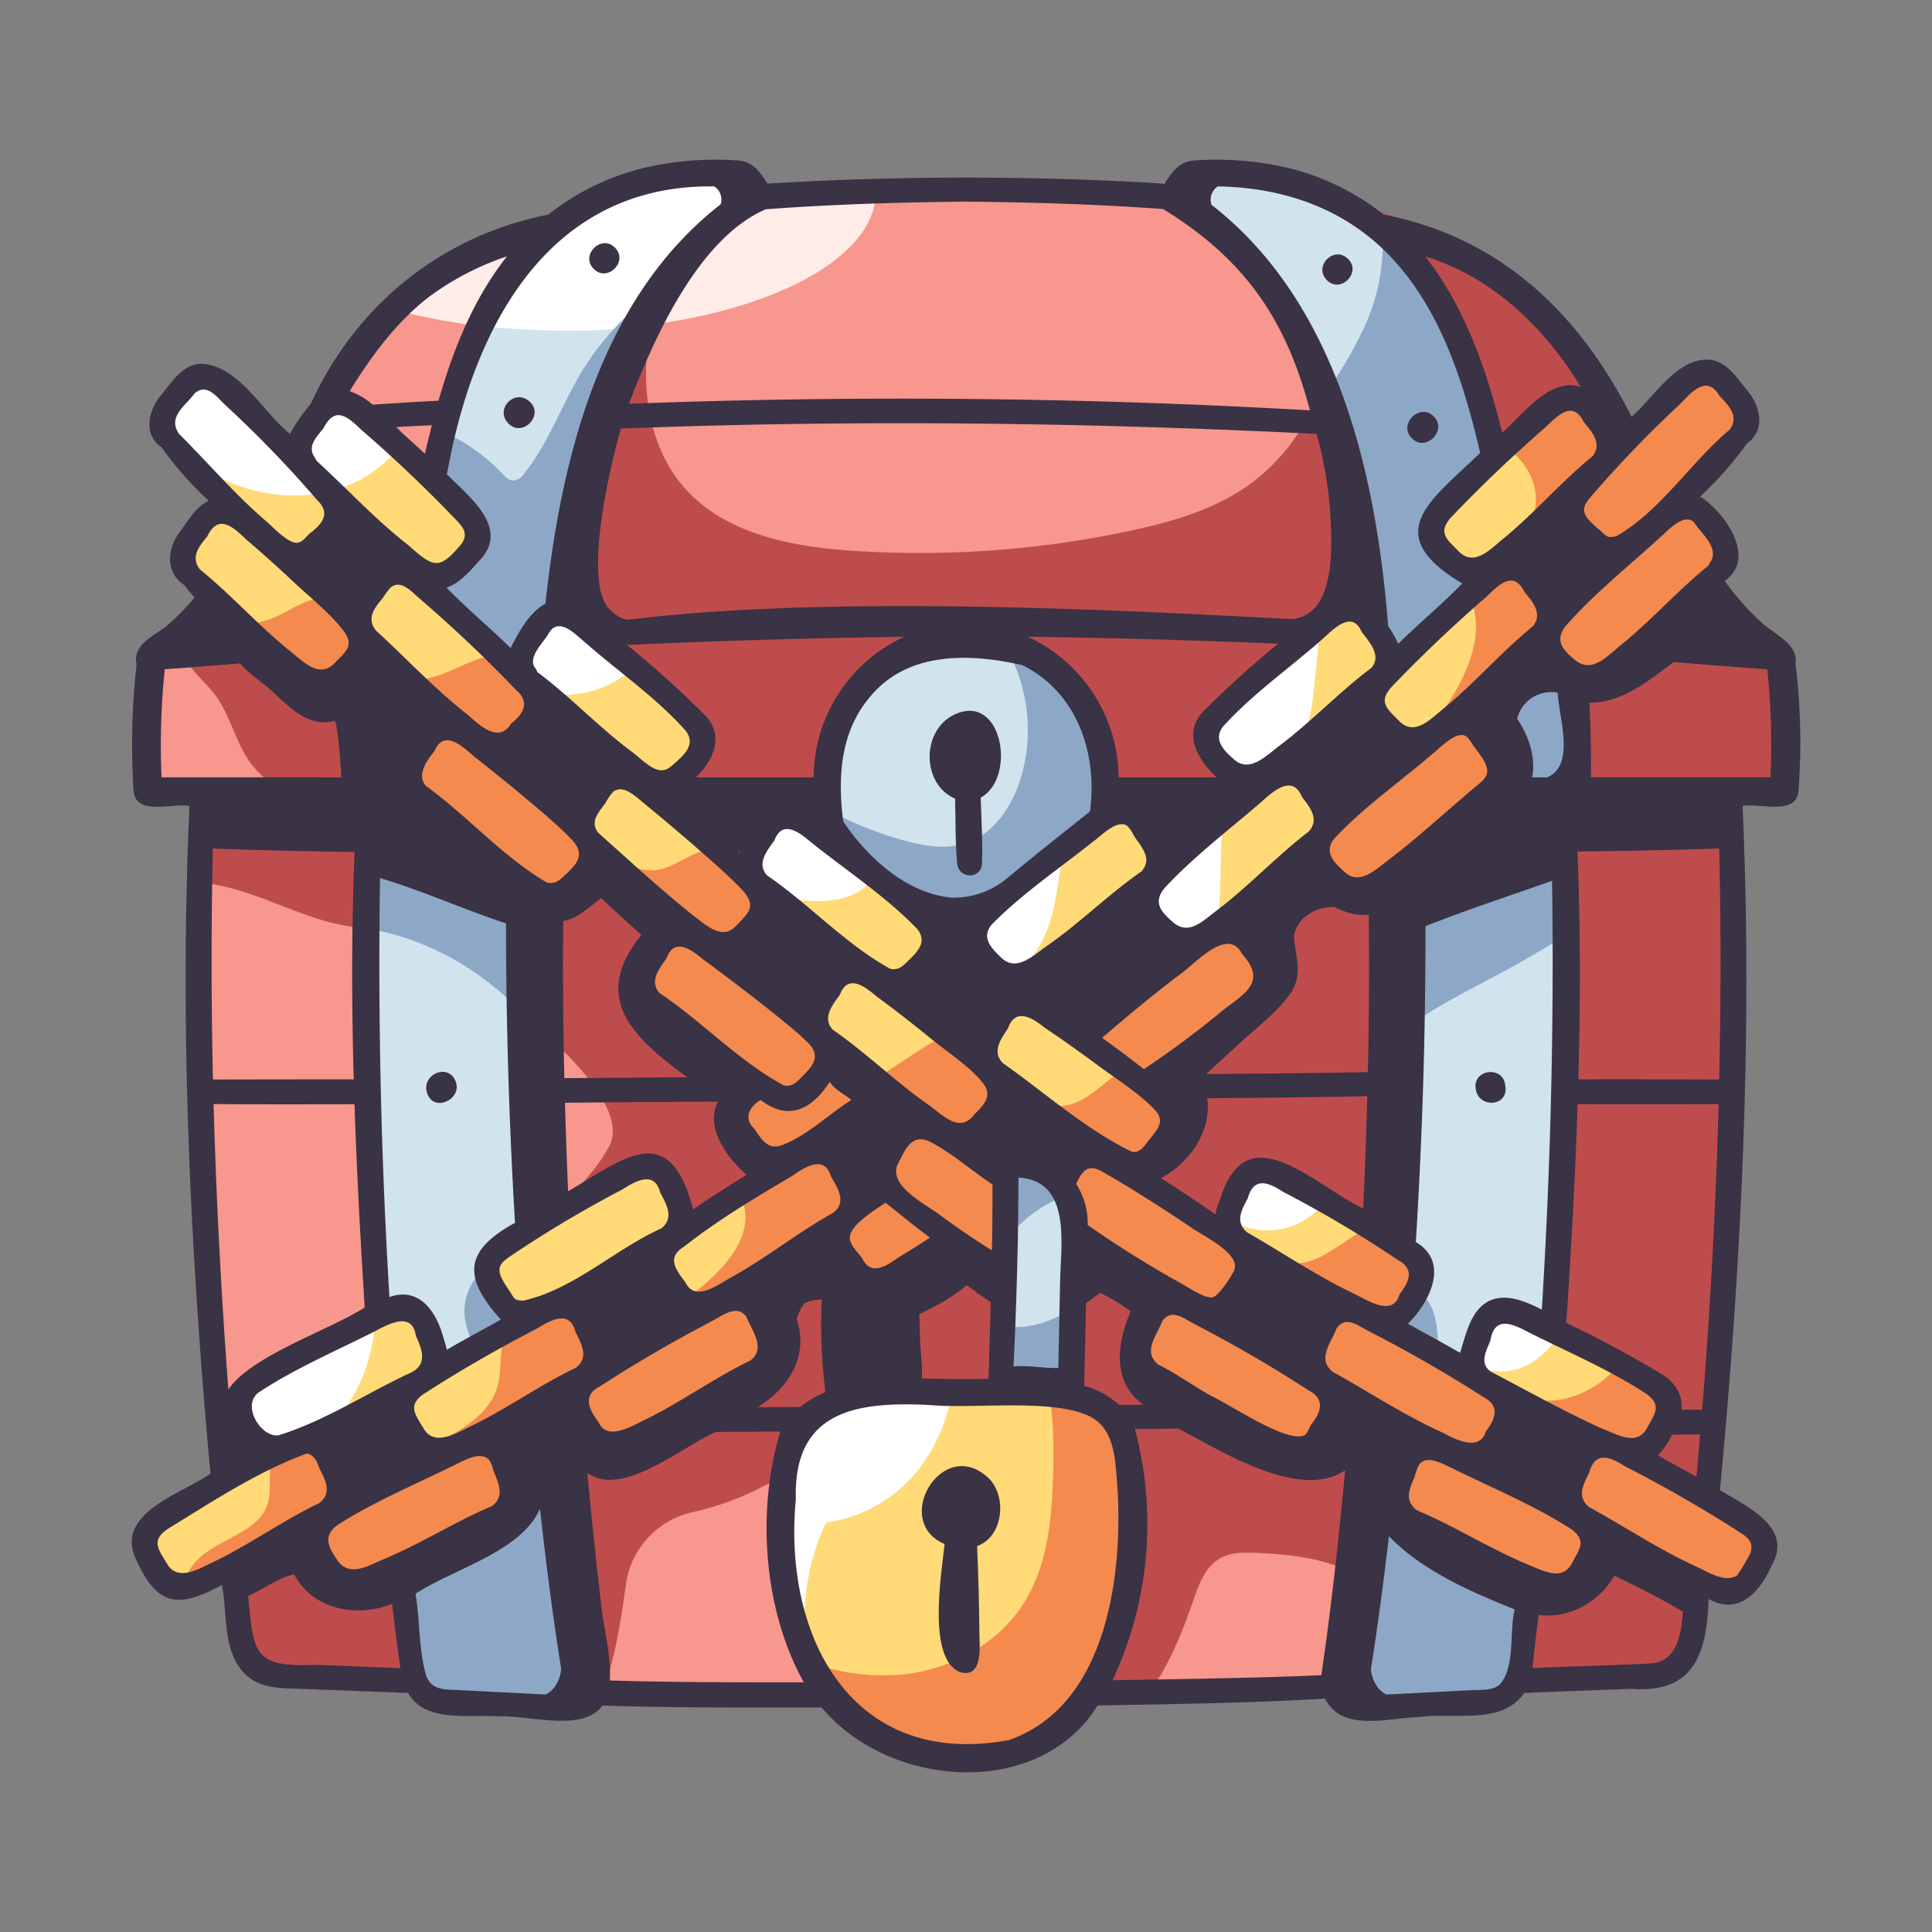 <svg height="512" viewBox="0 0 500 500" width="512" xmlns="http://www.w3.org/2000/svg"><rect x="0" y="0" width="500" height="500" fill="#808080" stroke="none"/><g id="Layer_4" data-name="Layer 4"><path d="m454.069 167.351c-2.572-1.307-5.526-1.812-7.96-3.361-3.8-2.416-5.657-6.887-7.3-11.079-12.184-31.14-25.779-63.9-52.763-83.65-23.754-17.387-54.559-22-84-21.9s-58.855 4.339-88.226 2.359c-21.3-1.437-43.7-5.971-63.269 2.564-7.235 3.156-13.629 7.953-20.648 11.565-6.621 3.407-13.778 5.749-20.179 9.553-32.117 19.085-34.186 65.881-60.056 92.834l-10.068 3.947a141.981 141.981 0 0 0 -1.606 33.074l15.467 2c-3.863 62.042-1.92 147.458 5.251 209.205.63 5.422 1.571 11.365 5.716 14.917 3.607 3.091 8.709 3.545 13.449 3.845a2830.028 2830.028 0 0 0 346.148.7c3.234-.191 6.7-.478 9.2-2.541 2.912-2.4 3.655-6.5 4.189-10.233a1172.12 1172.12 0 0 0 10.7-215.879c3.816-1.829 8.107.193 12.333-.018 3.443-12.362 5.066-32.087-6.378-37.902z" fill="#f7978d"/><path d="m452.926 204.546c-11.227-1.942-23.175-1.687-34.614-1.314q-168.238 5.492-336.612 3.718c-9.548-.1-19.255-.195-28.473 2.2q-.54 9.37-.91 19.349c13.764 1.206 26.664 10.307 40.428 11.514 18.434 1.616 73.814 40.492 64.88 56.7-6.086 11.039-13.727 14.118-18.964 25.585-2.1 4.59-2.761 9.684-3.4 14.689 0 0-64.365 40.051-76.362 57.668l6.276 37.776c11.221 4.054 55.092-1.036 55.092-1.036s27.593 14.713 34.506 7.485c3.214-3.36 5.68-17.43 7.2-28.783a22.276 22.276 0 0 1 17.016-18.691 74.237 74.237 0 0 0 18.392-6.674c6.134-3.2 12.259-6.843 19.11-7.8a26.364 26.364 0 0 1 26.34 13.616c7.459 14.394.8 34.013 5.921 48.311q24.132.069 48.262-.277c5.294-7.1 8.813-15.687 11.721-24.15 1.47-4.278 3.149-8.983 7.1-11.179 2.89-1.605 6.388-1.5 9.69-1.342 12.1.56 26.285 2.339 32.225 12.894 3.592 6.384 2.986 14.273 5.279 21.23.092.28.213.545.314.82q30.354-1.144 60.679-2.928c3.234-.191 6.7-.478 9.2-2.541 2.912-2.4 3.655-6.5 4.189-10.233a1172.12 1172.12 0 0 0 10.7-215.879 9.327 9.327 0 0 1 4.815-.728z" fill="#bf4c4c"/><path d="m144.947 85.541c44.71 0 81.016-15.766 81.738-35.332-4.29-.056-8.578-.2-12.865-.489-21.3-1.437-43.7-5.971-63.269 2.564-7.235 3.156-13.629 7.953-20.648 11.565-6.621 3.407-13.778 5.749-20.179 9.553a54.538 54.538 0 0 0 -8.75 6.5 164.838 164.838 0 0 0 43.973 5.639z" fill="#ffebe8"/><path d="m454.069 167.351c-2.572-1.307-5.526-1.812-7.96-3.361-3.8-2.416-5.657-6.887-7.3-11.079-12.184-31.14-25.779-63.9-52.763-83.65-13.3-9.736-28.816-15.465-45.062-18.607l-2.19 2.383c14.567 24.559 5.489 60.155-19.06 74.737-8.491 5.043-18.178 7.686-27.841 9.723a261.792 261.792 0 0 1 -70.786 5.078c-16.23-1.05-33.84-4.4-44.377-16.79-7.645-8.988-10.193-21.44-9.414-33.214s4.559-23.115 8.316-34.3c-27.71 17.28-25.223 61.472-50.624 81.995-18.443 14.9-44.727 12.218-68.075 17.077a76.367 76.367 0 0 1 -7.268 8.894l-2.818 1.1a11.663 11.663 0 0 0 1.4 3.654c2.038 3.41 5.275 5.931 7.622 9.136 3.724 5.087 5.014 11.616 8.6 16.8 4.735 6.84 13 10.54 21.232 11.723s16.6.173 24.886-.6c31.716-2.945 63.644-2.335 95.488-1.578q121.239 2.883 242.391 8.551c-.112-3.252-.222-6.5-.362-9.755 3.816-1.829 8.107.193 12.333-.018 3.453-12.359 5.076-32.084-6.368-37.899z" fill="#bf4c4c"/><path d="m380.422 94.754c3.935 9.6 10.466 33.031 13.066 43.074 0 0 16.47 28.812 12.836 66.443-2.2 22.8 1.1 47.308.265 70.2-1.956 53.429-14.3 159.578-14.3 159.578-5.464 12.523-40.657 6.9-42.447 4.83-2.451-2.839-2.273-7.031-1.886-10.762 1.662-16 4.664-31.817 7.163-47.7a764.749 764.749 0 0 0 7.81-166.076c-.632-10.175-9.668-70.807-10.672-80.559a123.306 123.306 0 0 0 -42.993-80.972s1.389-9.523 14.962-7.683c37.662 5.107 49.186 32.529 56.196 49.627z" fill="#d1e3ed"/><path d="m372.71 352.752c-.914-5.073-.131-10.61-2.608-15.131-1.9-3.468-5.174-5.483-8.819-7.151q-2.264 25.062-6.165 49.939c-2.5 15.886-5.5 31.707-7.163 47.7-.387 3.731-.565 7.923 1.886 10.762 1.79 2.073 36.983 7.693 42.447-4.83 0 0 2.772-23.839 5.9-54.6-11.58-6.667-23.206-14.07-25.478-26.689z" fill="#8da8c6"/><path d="m343.892 100.552a120.941 120.941 0 0 1 8.364 33.222c1 9.752 10.04 70.384 10.672 80.559q1.594 25.675 1.452 51.42c7.251-5.313 15.639-9.441 23.606-13.712q9.2-4.933 18.045-10.506c-.491-12.572-.876-25.16.293-37.264 3.634-37.631-12.836-66.443-12.836-66.443-2.6-10.043-9.131-33.475-13.066-43.074-4.271-10.416-10.23-24.654-22.741-35.354a50.512 50.512 0 0 1 -4.408 24.825 105.929 105.929 0 0 1 -9.381 16.327z" fill="#8da8c6"/><path d="m119.8 94.754c-3.935 9.6-6.548 19.679-9.148 29.722-6.943 26.813-13.911 53.763-16.529 81.337-2.165 22.8-1.329 45.766-.491 68.653 1.956 53.429 3.942 107.125 14.3 159.578.473 2.392 1.046 4.938 2.8 6.628 1.617 1.553 37.854.275 39.643-1.8 2.452-2.839 2.274-7.031 1.886-10.762-1.661-16-4.663-31.817-7.162-47.7a764.686 764.686 0 0 1 -7.81-166.076c.632-10.175 1.467-20.41.326-30.541-.462-4.106-1.238-8.338-.08-12.3.962-3.294 3.164-6.058 4.8-9.073 4.682-8.614 4.619-18.889 5.623-28.641a123.3 123.3 0 0 1 42.995-80.969s-1.389-9.523-14.963-7.683c-37.661 5.107-49.19 32.529-56.19 49.627z" fill="#d1e3ed"/><path d="m175.99 45.127c-30.675 4.159-44.009 23.123-51.69 39.254 0 0 23.587 2.567 39.9.217a121.685 121.685 0 0 1 26.753-31.788s-1.389-9.523-14.963-7.683z" fill="#fff"/><path d="m151.9 94.047c-6 9.154-9.4 19.937-16.236 28.484a4.006 4.006 0 0 1 -2.687 1.837c-1.23.051-2.211-.957-3.054-1.854a47.255 47.255 0 0 0 -15.792-11.014c-1.232 4.3-2.363 8.641-3.484 12.974-5.073 19.59-10.151 39.254-13.544 59.181 4.512 3.008 9.244 5.825 13.1 9.583 5.429 5.289 9.219 12.517 15.942 16.02a20.664 20.664 0 0 0 11.334 2.063c.587-9.182 1.163-18.4.135-27.531-.462-4.106-1.238-8.338-.08-12.3.962-3.294 3.164-6.058 4.8-9.073 4.682-8.614 4.619-18.889 5.623-28.641a123.3 123.3 0 0 1 24.443-61.445c-7.571 6.633-15.026 13.369-20.5 21.716z" fill="#8da8c6"/><path d="m152.261 428.112c-1.661-16-4.663-31.817-7.162-47.7q-4.773-30.339-7.086-61c-1.818.943-3.634 1.888-5.386 2.915-6.351 3.723-12.476 9.647-12.43 17.009.052 8.316 8.013 15.7 6.106 23.792a17.644 17.644 0 0 1 -4.318 7.316c-6.055 6.895-13.818 12.511-21.059 18.4 1.787 15.143 4.045 30.222 7 45.2.473 2.392 1.046 4.938 2.8 6.628 1.617 1.553 37.854.275 39.643-1.8 2.458-2.837 2.28-7.029 1.892-10.76z" fill="#8da8c6"/><path d="m136.458 263.7c1.476-16.691-.335-32.755.831-50.644.559-8.571 1.27-17.187.641-25.739a17.155 17.155 0 0 1 -3.242 2.313c-8.208 4.473-18.4 1.391-27.785.277a48.952 48.952 0 0 0 -10.81-.123c-.8 5.032-1.47 10.082-1.975 15.154-1.079 10.832-1.412 24.193-1.371 35.075 27.541 3.401 43.711 23.687 43.711 23.687z" fill="#8da8c6"/><path d="m284.9 197.169c-.963-5.557-2.144-11.184-4.882-16.115-4.748-8.557-13.8-15.606-23.579-15.8-22.431-.444-32.7 11.14-32.7 11.14-4.856 4.025-6.572 10.644-7.648 16.859-1.241 7.166-1.91 14.92 1.454 21.368 2.363 4.526 6.448 7.868 10.475 11.007 6.952 5.416 15.213 10.913 23.87 9.265 4.768-.907 8.842-3.886 12.736-6.785l11.025-8.2c3.517-2.617 7.188-5.426 8.892-9.465 1.742-4.143 1.122-8.851.357-13.274z" fill="#d1e3ed"/><path d="m280.017 181.054c-4.3-7.756-12.143-14.255-20.857-15.551a43.571 43.571 0 0 1 4.828 36.508c-2.347 7.184-7.2 14.147-14.429 16.345-4.939 1.5-10.277.59-15.262-.751a92.581 92.581 0 0 1 -18.343-7.122 20.211 20.211 0 0 0 1.588 4.138c2.363 4.526 6.448 7.868 10.475 11.007 6.952 5.416 15.213 10.913 23.87 9.265 4.768-.907 8.842-3.886 12.736-6.785l11.025-8.2c3.517-2.617 7.188-5.426 8.892-9.465 1.745-4.136 1.125-8.847.359-13.27-.963-5.561-2.144-11.188-4.882-16.119z" fill="#8da8c6"/><path d="m235.632 312.138c-3.942-1.982-8.943-3.295-10.532-7.411-1.648-4.267 1.465-8.791 2.043-13.329a12.093 12.093 0 0 0 -17.583-12.253c-2.528 1.316-5.564 3.539-7.819 1.8l-2.6-2.009c-6.676 1.963-10 11.073-6.164 16.877 1.777 2.686 4.883 5.31 3.951 8.393a7.215 7.215 0 0 1 -2.9 3.37 112.788 112.788 0 0 1 -16.828 10.452c2.9-6.765-2.977-15.569-10.336-15.5-3.567.036-6.872 1.762-10 3.473q-11.622 6.354-22.952 13.229a15.71 15.71 0 0 0 -5.218 4.333c-1.864 2.8-1.752 6.552-.543 9.69s3.373 5.8 5.5 8.4q-11.233 5.835-22.112 12.321a24.479 24.479 0 0 0 -.358-8.415c-.764-2.717-2.7-5.282-5.428-6-2.693-.7-5.482.483-8 1.669a381.436 381.436 0 0 0 -34.766 18.632 6.754 6.754 0 0 0 -2.409 2.042c-2.54 4.125 4.86 8.674 3.638 13.361a6.942 6.942 0 0 1 -2.591 3.4c-3.594 2.923-7.857 4.878-11.814 7.287s-7.768 5.47-9.63 9.711-1.192 9.871 2.555 12.595c4.9 3.564 11.751.685 16.9-2.519s11.3-6.826 16.859-4.412c5.253 2.281 7.815 9.306 13.467 10.228 2.8.456 5.568-.781 8.135-1.988l23.338-10.965c3.884-1.826 8.006-3.864 10.133-7.592 2.392-4.194 1.642-9.406 2.55-14.148s5.346-9.785 9.812-7.951c2.306.947 3.592 3.378 5.494 4.99 4.183 3.546 10.479 2.6 15.7.929a82.865 82.865 0 0 0 27.615-15.115c3.28-2.72 6.45-5.846 7.9-9.854 1.557-4.308.936-9.094 1.9-13.573s4.715-9.135 9.216-8.281c4.694.891 7.453 7.283 12.208 6.818a9.1 9.1 0 0 0 3.937-1.723 123.548 123.548 0 0 0 16.617-13.03 23.073 23.073 0 0 0 -8.885-7.932z" fill="#ffda76"/><path d="m437.281 129.9c-.156-4.257 4.143-7.062 7.009-10.214a18.454 18.454 0 0 0 1.38-22.356 5.136 5.136 0 0 0 -3.459-2.5 5.717 5.717 0 0 0 -3.28 1.109 75.14 75.14 0 0 0 -20.167 17.73c-5.484-2.57-7.884-10.95-13.94-10.831-2.508.049-4.671 1.687-6.608 3.28a231.852 231.852 0 0 0 -23.492 22.245c-1.781 1.941-3.593 4.03-4.175 6.6-1.43 6.319 4.861 11.476 10.364 14.9a142.625 142.625 0 0 1 -22.118 25.3c.664-5.689-1.286-12.488-6.672-14.438-5.637-2.041-11.438 2.2-15.94 6.16l-19.115 16.815a13.77 13.77 0 0 0 -3.764 4.4c-1.838 4.081.744 8.934 4.27 11.691 1.544 1.207 3.484 2.589 3.3 4.54a5.066 5.066 0 0 1 -1.6 2.757 157.859 157.859 0 0 1 -14.668 14.012c-5.114-3.674-7.539-12.06-13.834-11.922-2.4.052-4.532 1.488-6.5 2.869l-30.724 21.553-3.785 3.867c-1.462 8.29 5.395 17.066 13.792 17.653 4.555.318 10.472-.8 12.555 3.266a13.3 13.3 0 0 1 .888 3.227c1.909 8.5 10.372 13.589 18.051 17.695a4.171 4.171 0 0 0 5.989-.655l22.75-19.877c1.9-1.658 3.856-3.4 4.841-5.718 1.622-3.82.241-8.228.832-12.336a13.291 13.291 0 0 1 12.874-11.022c4.591.056 9.168 2.551 13.6 1.334 2.339-.643 4.274-2.247 6.131-3.809l16.411-13.812c5.627-4.736 11.857-11.414 9.5-18.379-1.039-3.066-3.711-5.769-3.3-8.98a9.8 9.8 0 0 1 2.455-4.63c2.476-3.1 5.41-6.365 9.348-6.873 3.432-.444 6.726 1.337 10.142 1.9 7.212 1.179 14.125-3.132 19.771-7.771a116.881 116.881 0 0 0 13.871-13.468c3.246-3.723 6.438-8.62 4.767-13.268-1.656-4.577-7.572-7.191-7.75-12.044z" fill="#ffda76"/><path d="m453.539 396.1c-2.22-4.687-6.707-7.891-11.324-10.252s-9.571-4.111-13.883-6.993a5.663 5.663 0 0 1 -2.008-1.953c-.929-1.785.057-3.979 1.344-5.526s2.929-2.9 3.575-4.809a7.216 7.216 0 0 0 -1.589-6.65 21.287 21.287 0 0 0 -5.59-4.379c-8.994-5.547-18.04-11.12-27.834-15.085-2.626-1.063-5.6-2.007-8.226-.941-5.183 2.107-4.821 9.669-8.194 14.132a71.179 71.179 0 0 1 -19.231-11.3 26.062 26.062 0 0 0 6.353-10.215 7.446 7.446 0 0 0 .452-4c-.519-2.232-2.652-3.65-4.613-4.838l-28.865-17.49c-2.963-1.795-6.46-3.655-9.719-2.481-3.459 1.246-4.9 5.257-5.918 8.791q-1.316 4.574-2.629 9.146c-6.1-5.208-12.361-10.285-18.193-15.581a5.155 5.155 0 0 1 -1.972-2.9c-.321-2.463 2.616-3.86 4.372-5.617 2.724-2.726 2.739-7.311 1.07-10.785s-4.673-6.089-7.61-8.585a1022.506 1022.506 0 0 0 -83.781-64.053c-2.541-1.743-5.249-3.532-8.323-3.758s-6.537 1.76-6.778 4.833c-6.259-2.592-19.662-12.854-19.343-14.336.307-1.424 1.855-2.134 2.932-3.114 4.381-3.986.466-11.14-3.6-15.446a305.854 305.854 0 0 0 -24.645-23.347c-1.318-1.117-2.892-2.294-4.595-2-1.575.276-2.639 1.714-3.535 3.039l-7.294 10.793a137.692 137.692 0 0 1 -23.231-19.964c6.5-3.167 14.216-9.091 11.629-15.848a14.428 14.428 0 0 0 -3.649-4.835q-11.715-11.6-24.355-22.213a13.676 13.676 0 0 0 -4.43-2.821c-6.228-2-11.418 4.9-14.343 10.749-5.575-2.4-8.892-8.056-13.268-12.263s-11.919-6.833-16.2-2.526l-4.4 4.094c.136 10.179 8.48 18.109 16.193 24.754-6.843.483-10.747 8.922-9.141 15.591s6.833 11.765 11.826 16.469l13.391 12.613c1.717 1.618 3.567 3.306 5.885 3.75 2.858.547 5.677-.922 8.554-1.357 6.587-.994 13.421 4.467 13.9 11.111.209 2.877-.609 5.792-.107 8.633.615 3.482 3.1 6.3 5.535 8.863a232.818 232.818 0 0 0 26.134 23.6c2.649 2.05 5.61 4.136 8.96 4.1 2.678-.031 5.132-1.428 7.74-2.037 7.933-1.852 16.624 5.279 16.357 13.42-.114 3.485-1.588 6.928-1.009 10.366.548 3.248 2.831 5.9 5.125 8.265a111.519 111.519 0 0 0 20.1 16.378c5.548 3.532 13.769 6.192 17.934 1.1 1.349-1.65 2.149-4.031 4.184-4.667 1.941-.606 3.9.742 5.488 2.013l10.367 8.289a152.269 152.269 0 0 0 -7.1 15.353s25.47 20.51 36.5 26.617q-.19-10.312-.382-20.626c-.048-2.608-.046-5.4 1.4-7.572 3.143-4.715 11.058-3.058 14.406 1.514s3.625 10.6 4.386 16.221 2.582 11.781 7.531 14.541c2.326 1.3 5.071 1.66 7.438 2.88s4.415 3.9 3.508 6.406a15.256 15.256 0 0 1 -1.895 2.881c-3.765 5.782 2.082 12.965 7.646 17.047a166 166 0 0 0 17.244 11.079c4.792 2.675 9.961 5.172 15.448 5.1a13.99 13.99 0 0 0 10.181-4.51 8.689 8.689 0 0 1 5.932-.695c3.609 1.116 5.158 5.393 5.421 9.161s-.2 7.759 1.483 11.142c1.575 3.173 4.744 5.2 7.814 6.966q7.13 4.106 14.629 7.521c8.826 4.02 19.522 7.189 27.839 2.2 2.914-1.748 5.317-4.41 8.532-5.51 5.563-1.9 11.408 1.394 16.549 4.248s11.7 5.329 16.6 2.081c4.336-2.867 5.136-9.282 2.915-13.972z" fill="#ffda76"/><path d="m220.346 359.61h54.359l13.553 5.247s6.97 11.607 6.044 29.212-7.246 60.844-37.906 61.153-51.662-22.158-52.9-40.729 0-41.129 0-41.129 4.356-11.764 16.85-13.754z" fill="#ffda76"/><path d="m259.943 299.793v59.817h16.125v-48.327s-4.198-13.728-16.125-11.49z" fill="#d1e3ed"/><path d="m275.408 309.578c-1.585-3.6-6.184-11.526-15.465-9.785v21.638a35.385 35.385 0 0 1 15.465-11.853z" fill="#8da8c6"/><path d="m276.068 339.607c-3.67 1.908-7.42 3.487-11.521 3.778a11.56 11.56 0 0 1 -4.6-.5v16.725h16.125z" fill="#8da8c6"/><path d="m235.631 312.138c-3.941-1.982-8.942-3.295-10.531-7.411-1.648-4.267 1.465-8.791 2.043-13.329a12.093 12.093 0 0 0 -17.583-12.253c-2.528 1.316-5.564 3.539-7.819 1.8l-2.6-2.009c-6.676 1.963-10 11.073-6.164 16.877 1.777 2.686 4.883 5.31 3.951 8.393a7.215 7.215 0 0 1 -2.9 3.37c-.818.614-1.658 1.195-2.492 1.785 8.078 16.094-21.559 32.565-29.861 35.258a10 10 0 0 1 -4.609.725 10.834 10.834 0 0 1 -3.746-1.7c-3.468-2.1-7.259-3.9-11.305-4.146s-8.4 1.346-10.554 4.782c-2.637 4.209-1.376 9.736-2.714 14.52-2.028 7.254-9.429 11.412-16.161 14.79-4.62 2.319-9.813 4.7-14.772 3.239-2.586-.762-4.778-2.5-7.3-3.443-4.387-1.633-9.261-.711-13.846.23a10.117 10.117 0 0 0 -4.541 1.737c-3.627 3.006-1.522 8.9-2.738 13.448-2.107 7.89-12.894 9.207-18.52 15.127a14.221 14.221 0 0 0 -3.338 5.968c4.029.188 8.48-1.891 12.092-4.141 5.145-3.2 11.3-6.826 16.859-4.412 5.253 2.281 7.815 9.306 13.467 10.228 2.8.456 5.568-.781 8.135-1.988l23.351-10.983c3.884-1.826 8.006-3.864 10.133-7.592 2.392-4.194 1.642-9.406 2.55-14.148s5.346-9.785 9.812-7.951c2.306.947 3.592 3.378 5.494 4.99 4.183 3.546 10.479 2.6 15.7.929a82.865 82.865 0 0 0 27.615-15.115c3.28-2.72 6.45-5.846 7.9-9.854 1.557-4.308.936-9.094 1.9-13.573s4.716-9.135 9.217-8.281c4.694.891 7.453 7.283 12.208 6.818a9.089 9.089 0 0 0 3.94-1.728 123.494 123.494 0 0 0 16.618-13.03 23.075 23.075 0 0 0 -8.891-7.927z" fill="#f48a4e"/><path d="m444.29 119.682a18.454 18.454 0 0 0 1.38-22.356 5.136 5.136 0 0 0 -3.459-2.5 5.717 5.717 0 0 0 -3.28 1.109 75.14 75.14 0 0 0 -20.167 17.73c-5.484-2.57-7.884-10.95-13.94-10.831-2.508.049-4.671 1.687-6.608 3.28-2.4 1.974-4.75 4.011-7.069 6.08-.149 1.579-.84 3.667.393 4.832 18.418 17.413-11.838 36.259-11.838 36.259 18.1 31.814-77.231 93.034-77.231 93.034a15.515 15.515 0 0 1 -15.081.644c-9.106-4.781-13.363 7.35-11.28 11.414a13.3 13.3 0 0 1 .888 3.227c1.909 8.5 10.372 13.589 18.051 17.695a4.171 4.171 0 0 0 5.989-.655l22.75-19.877c1.9-1.658 3.856-3.4 4.841-5.718 1.622-3.82.241-8.228.832-12.336a13.291 13.291 0 0 1 12.874-11.013c4.591.056 9.168 2.551 13.6 1.334 2.339-.643 4.274-2.247 6.131-3.809l16.411-13.812c5.627-4.736 11.857-11.414 9.5-18.379-1.039-3.066-3.711-5.769-3.3-8.98a9.8 9.8 0 0 1 2.455-4.63c2.476-3.1 5.41-6.365 9.348-6.873 3.432-.444 6.726 1.337 10.142 1.9 7.212 1.179 14.125-3.132 19.771-7.771a116.881 116.881 0 0 0 13.871-13.468c3.246-3.723 6.438-8.62 4.767-13.268-1.644-4.574-7.56-7.188-7.738-12.045-.168-4.26 4.131-7.065 6.997-10.217z" fill="#f48a4e"/><path d="m256.4 455.222c30.66-.309 36.979-43.548 37.906-61.153s-6.044-29.212-6.044-29.212l-13.553-5.247h-3.449c1.419 6.823 1.466 13.947 1.3 20.95-.272 11.739-1.224 24.01-7.394 34-6.712 10.868-19.118 17.586-31.833 18.824a55.55 55.55 0 0 1 -24.7-3.526c8.156 13.674 25.38 25.59 47.767 25.364z" fill="#f48a4e"/><path d="m90.523 362.7a42.644 42.644 0 0 0 6.514-21.123 381.244 381.244 0 0 0 -34.054 18.291 6.754 6.754 0 0 0 -2.409 2.042c-2.54 4.125 4.86 8.674 3.638 13.361a4.262 4.262 0 0 1 -.285.753c.523.077 1.048.144 1.576.18 9.91.66 19.555-5.211 25.02-13.504z" fill="#fff"/><path d="m316.839 210.5a10.9 10.9 0 0 1 .466-1.347c-4.014 4.207-27.868 20.843-23.087 33.989a6.384 6.384 0 0 0 1.682 3.075 6.255 6.255 0 0 0 4.342.861 24.063 24.063 0 0 0 13.106-4.667c3.71-2.89 1.745-25.373 3.491-31.911z" fill="#fff"/><path d="m336.183 166.88-19.115 16.82a13.77 13.77 0 0 0 -3.764 4.4c-1.838 4.081.744 8.934 4.27 11.691 1.539 1.2 3.468 2.581 3.3 4.522 4.4-4 11-6.553 14.723-11.419 3.36-4.387 4.023-10.2 4.567-15.7q.714-7.227 1.429-14.453a42.49 42.49 0 0 0 -5.41 4.139z" fill="#fff"/><path d="m253.548 233.6-3.785 3.867c-1.1 6.225 2.5 12.723 7.908 15.823a16.691 16.691 0 0 0 9.9-6.343c3.3-4.305 4.781-9.716 5.735-15.053.831-4.647 1.324-9.379 2.535-13.931z" fill="#fff"/><path d="m450.637 410.07c4.323-2.865 5.123-9.28 2.9-13.967s-6.707-7.891-11.324-10.252-9.571-4.111-13.883-6.993a5.663 5.663 0 0 1 -2.008-1.953c-.929-1.785.057-3.979 1.344-5.526s2.929-2.9 3.575-4.809a7.216 7.216 0 0 0 -1.589-6.65 21.287 21.287 0 0 0 -5.59-4.379q-2.368-1.461-4.746-2.911c-4.63 6.265-12.508 10.348-20.377 9.818-7.214-.487-13.794-4.5-18.245-10.2a11.213 11.213 0 0 1 -.886 1.4 71.179 71.179 0 0 1 -19.231-11.3 26.062 26.062 0 0 0 6.353-10.215 7.446 7.446 0 0 0 .452-4c-.519-2.232-2.652-3.65-4.613-4.838l-8.926-5.408c-6.275 3.085-11.707 8.984-18.714 9.153-5.889.141-10.97-3.856-15.483-7.642l-2.8-2.348q-.6 2.106-1.21 4.211c-6.1-5.208-12.361-10.285-18.193-15.581a5.155 5.155 0 0 1 -1.972-2.9c-.321-2.463 2.616-3.86 4.372-5.617 2.724-2.726 2.739-7.311 1.07-10.785s-4.673-6.089-7.61-8.585c-.561-.477-1.13-.943-1.692-1.419-5.509 2.925-10.357 9.426-16.8 9.86-12.111.815-18.221-19.542-30.2-17.566-2.554.422-4.8 1.881-6.961 3.307l-12.736 8.4c-.441.291-.881.6-1.3.929l5.9 4.714a152.324 152.324 0 0 0 -6.652 14.268q.074.782.148 1.562c3.874 3.1 25.866 20.582 35.908 26.14q-.19-10.312-.382-20.626c-.048-2.608-.046-5.4 1.4-7.572 3.143-4.715 11.058-3.058 14.406 1.514s3.625 10.6 4.386 16.221 2.582 11.781 7.531 14.541c2.326 1.3 5.071 1.66 7.438 2.88s4.415 3.9 3.508 6.406a15.256 15.256 0 0 1 -1.895 2.881c-3.765 5.782 2.082 12.965 7.646 17.047a166 166 0 0 0 17.244 11.079c4.792 2.675 9.961 5.172 15.448 5.1a13.99 13.99 0 0 0 10.181-4.51 8.689 8.689 0 0 1 5.932-.695c3.609 1.116 5.158 5.393 5.421 9.161s-.2 7.759 1.483 11.142c1.575 3.173 4.744 5.2 7.814 6.966q7.13 4.106 14.629 7.521c8.826 4.02 19.522 7.189 27.839 2.2 2.914-1.748 5.317-4.41 8.532-5.51 5.563-1.9 11.408 1.394 16.549 4.248s11.708 5.336 16.609 2.088z" fill="#f48a4e"/><path d="m205.594 244.716a80.31 80.31 0 0 0 -12.394-19.375c-2.121-2.454-4.646-4.915-7.859-5.359-5.3-.733-9.719 4.211-15 5.109-6.691 1.138-12.524-4.293-17.133-9.274l-7.345-7.94c-2.527-2.731-5.182-5.734-5.583-9.433-.393-3.631 1.489-7.134 1.664-10.782.272-5.658-3.521-10.651-7.434-14.747a10.6 10.6 0 0 0 -3.859-2.915 8.473 8.473 0 0 0 -4.682-.062c-7.051 1.579-13.689 7.515-20.563 5.29-9.374-3.034-10.447-18.768-20.175-20.33-5.409-.869-10.133 3.4-15.262 5.325a40.45 40.45 0 0 1 -8.517 1.807l12.915 12.17c1.717 1.618 3.567 3.306 5.885 3.75 2.858.547 5.677-.922 8.554-1.357 6.587-.994 13.421 4.467 13.9 11.111.209 2.877-.609 5.792-.107 8.633.615 3.482 3.1 6.3 5.535 8.863a232.818 232.818 0 0 0 26.134 23.6c2.649 2.05 5.61 4.136 8.96 4.1 2.678-.031 5.132-1.428 7.74-2.037 7.933-1.852 16.624 5.279 16.357 13.42-.114 3.485-1.588 6.928-1.009 10.366.548 3.248 2.831 5.9 5.125 8.265a111.519 111.519 0 0 0 20.1 16.378c5.548 3.532 12.676 5.053 17.934 1.1 10.452-7.858-3.881-35.676-3.881-35.676z" fill="#f48a4e"/><g fill="#fff"><path d="m94.739 107.541a13.676 13.676 0 0 0 -4.43-2.821c-6.228-2-11.418 4.9-14.343 10.749-5.575-2.4-8.892-8.056-13.268-12.263s-11.919-6.833-16.2-2.526l-4.4 4.094a22.043 22.043 0 0 0 3.963 11.848 52.8 52.8 0 0 0 14.625 8.7c10.355 3.986 22.438 4.093 32.285-1.022a31.553 31.553 0 0 0 10.619-9.072c-2.913-2.6-5.857-5.173-8.851-7.687z"/><path d="m130.7 167.817 6.416 10.35c9.286 3.736 20.587 1 27.63-5.991-4.847-4.69-9.829-9.24-14.976-13.6-1.318-1.117-2.892-2.294-4.595-2-1.575.276-2.639 1.714-3.535 3.039l-7.295 10.785c-1.231-.838-2.445-1.7-3.645-2.583z"/><path d="m201.2 209.986c-3.074-.225-6.537 1.76-6.778 4.833a33.938 33.938 0 0 1 -4.143-2.162 6.5 6.5 0 0 0 .34 5.769l7.83 11.668a28.59 28.59 0 0 0 17.936 2.713c3.451-.612 7-2.038 8.941-4.958a8.9 8.9 0 0 0 1.058-2.265q-8.376-6-16.861-11.84c-2.538-1.744-5.246-3.532-8.323-3.758z"/><path d="m342.712 311.147-8.806-5.336c-2.963-1.795-6.46-3.655-9.719-2.481-3.459 1.246-4.9 5.257-5.918 8.791l-.85 2.956a18.458 18.458 0 0 0 25.293-3.93z"/><path d="m396.23 340.456c-2.626-1.063-5.6-2.007-8.226-.941-4.74 1.927-4.85 8.409-7.412 12.918a13.744 13.744 0 0 0 10.478 2.281c5.337-1.036 9.8-4.93 12.592-9.6.2-.33.387-.668.569-1.01-2.621-1.311-5.28-2.546-8.001-3.648z"/><path d="m246.349 359.61h-26c-12.497 1.99-16.849 13.754-16.849 13.754s-.5 9.113-.544 20.519c.832.161 1.669.3 2.51.384a37.015 37.015 0 0 0 29.965-11.346 41.691 41.691 0 0 0 10.918-23.311z"/><path d="m203.218 380.088c-.273 8.089-.537 22.117.28 34.4a35.008 35.008 0 0 0 5.135 15.365c-3.18-28.543 9.286-42.257 9.286-42.257z"/></g></g><g id="Layer_5" fill="#3a3245" data-name="Layer 5"><path d="m137.166 104.028c-3.769-3.717-9.3 1.812-5.579 5.579 3.561 3.674 9.253-2.018 5.579-5.579z"/><path d="m153.66 69.586c3.535 3.6 9.075-1.972 5.489-5.49-3.535-3.596-9.075 1.973-5.489 5.49z"/><path d="m118.023 280.166c-1.8-5.5-9.46-1.955-7.368 3.063 1.834 4.576 8.753 1.286 7.368-3.063z"/><path d="m365.4 113.427c3.574 3.7 9.293-2.09 5.654-5.655-3.566-3.639-9.354 2.081-5.654 5.655z"/><path d="m343.385 72.493c3.535 3.6 9.075-1.972 5.49-5.49-3.639-3.561-9.033 1.874-5.49 5.49z"/><path d="m389.541 280.831c-.545-5.108-8.411-4.15-7.64.935.724 5.254 8.788 4.679 7.64-.935z"/><path d="m247.174 206.693c.164 5.575.021 11.213.535 16.768.375 4.066 6.248 4.192 6.422 0 .236-5.655-.176-11.38-.33-17.037 9.548-5.205 5.5-28.267-7.576-21.1-7.857 4.596-7.461 17.742.949 21.369z"/><path d="m35.485 404.127c5.467 11.988 11.243 11.885 21.961 6.046 1.559 8.079-.095 18.432 7.117 24.038 3.755 2.778 8.088 2.663 12.5 2.83q14.283.543 28.566 1.086c4.28 7.785 15.756 5.527 23.226 6.072 7.92-.441 21.823 4.275 27.077-2.8 18.9.6 37.822.518 56.723.5 17.27 20.8 56.114 24.067 71.426-.535 19.622-.341 39.228-.6 58.823-1.755 4.585 8.859 16.387 4.905 24.337 4.777 8.894-1.337 21.375 2.236 27.25-6.271q13.857-.539 27.714-1.05c16.162 1.248 19.551-9.067 19.978-23.255 7.819 4.375 13.3-1.8 16.3-8.622 5.738-9.948-6.365-15.227-13.35-19.548 5.543-58.791 8.491-118.027 5.844-177.062 4.311-.782 13.812 2.528 14.449-3.706a165.417 165.417 0 0 0 -.749-33.054c.775-5.115-5.083-7.405-8.58-10.52a68.6 68.6 0 0 1 -9.758-10.972c8.5-5.78-.009-17.873-6.361-21.818a91.168 91.168 0 0 0 12.15-13.772c5.006-3.448 3.389-9.941-.108-13.869-2.633-3.235-5.091-7.27-9.615-7.785-8.437-.561-14.522 9.917-20.152 14.79-13.53-26.847-34.014-46.472-64.189-52.351a64.1 64.1 0 0 0 -27.752-12.721 82.4 82.4 0 0 0 -21.241-1.272c-3.978.278-5.688 3-7.68 5.983a854.069 854.069 0 0 0 -102.772 0c-1.994-2.987-3.7-5.695-7.68-5.983a81.7 81.7 0 0 0 -21.239 1.272 64.066 64.066 0 0 0 -27.76 12.721c-27.727 5.507-49.832 23.419-61.519 49.006a47.7 47.7 0 0 0 -5.376 7.751c-7.043-5.6-13.59-18.3-23.482-18.121-4.512.514-6.987 4.556-9.615 7.785-3.5 3.929-5.115 10.425-.11 13.868a91.222 91.222 0 0 0 12.175 13.8c-3.268 1.493-5.222 5-7.319 7.834-3.439 4.315-4.043 10.693.991 13.971.846 1.095 1.724 2.172 2.659 3.218a62.657 62.657 0 0 1 -7.732 7.8c-3.176 2.2-8.392 4.772-7.262 9.43a186.583 186.583 0 0 0 -.765 33.018c.735 6.3 10.082 2.887 14.447 3.706-2.593 57.605.187 115.4 5.43 172.788-7.834 5.442-25.394 10.433-18.977 22.752zm36.491-32.642c-4.748.425-9.826-8.411-4.579-11.412 9.263-6.073 19.765-10.542 29.645-15.551 3.818-2.031 9.7-5.139 10.591 1.23 1.759 3.656 3 7.56-1.5 9.578-11.461 5.315-22 12.415-34.157 16.155zm-29.334-198.285c6.5-.448 13-.981 19.5-1.514 1.892 2.328 4.633 4.077 6.935 6.026 4.908 4.217 10.237 10.891 17.541 8.826.615.438 1.605 10.228 1.667 14.644l-46.475-.009a191.143 191.143 0 0 1 .832-27.973zm38.821-54.8c-2.12-2.988.579-5.37 2.339-7.713 2.8-5.4 5.892-3.172 9.433.3 8.664 7.482 17.012 15.407 24.919 23.686 1.805 1.89 2.947 3.409 1.426 5.887-5.908 7.187-7.34 6.362-13.931.513-8.518-6.636-15.839-14.6-23.768-21.866a3.366 3.366 0 0 0 -.418-.807zm23.192-5.827c-.662-.607-1.368-1.308-2.106-2.05q4.606-.261 9.215-.467-.945 3.692-1.79 7.375c-1.784-1.64-3.568-3.258-5.319-4.863zm33.824 60.256c-1.9-2.438 1.662-6.136 2.874-7.906.593-.865 1.131-2.039 2.093-2.548 2.689-1.424 6.147 2.44 8.226 4.1 8.51 7.446 18.35 14.24 25.836 22.7 2.434 3.317-.042 5.823-2.724 8.205-1.354 1.2-2.488 2.405-4.742 1.777-2.08-.58-4.837-3.359-6.522-4.606-8.566-6.345-15.962-14.3-24.473-20.636a3.478 3.478 0 0 0 -.568-1.091zm261.564-62.312c3.211-3.122 7.064-7 9.848-1.263 2.258 2.673 4.815 5.595 2.194 8.886-8.064 6.557-14.989 14.683-23.068 21.3-3.457 2.829-7.549 7.3-11.5 3.251-3.067-3.137-5.7-4.9-1.7-9.084 7.695-8.066 15.814-15.785 24.226-23.095zm58.157 90.654-46.482.008q.13-9.663-.4-19.33c8.339.146 15.394-5.723 21.847-10.51 8.066.659 16.133 1.328 24.207 1.865a191.061 191.061 0 0 1 .828 27.967zm-17.682 163.686q-2.7-.014-5.392-.017c.412-3.651-1.328-6.844-4.984-9.141a279.326 279.326 0 0 0 -24.776-13.329c1.238-18.792 2.3-37.694 2.919-56.619 12.164.061 24.329.073 36.492-.028q-1.069 39.609-4.259 79.134zm-150.911-1.271a21.329 21.329 0 0 0 -9-4.914q.222-10.683.44-21.367c1.256-.887 2.429-1.891 3.732-2.706a52.12 52.12 0 0 1 7.859 4.768c-3.614 8.352-4.931 18.347 3.271 24.167q-3.151.024-6.302.052zm-82.48.535c-3.691 0-7.386.044-11.078.06 8.162-4.925 13.347-13.523 10.131-22.775a11.757 11.757 0 0 1 2.047-4.146 10.163 10.163 0 0 1 4.445-.942 139.52 139.52 0 0 0 .942 23.98 26.914 26.914 0 0 0 -6.487 3.823zm-92.148-17.148c-1.709-6.833-6-14.177-14.2-11.3q-3.266-54.207-2.434-108.437c11.074 3.307 21.652 8.12 32.611 11.743q.02 38.772 2.328 77.486c-13.226 7.234-13.514 14.109-3.684 25.046-4.6 2.608-9.318 5.08-13.965 7.807a17.126 17.126 0 0 0 -.656-2.345zm-59.906-127.38c12.22.471 24.453.733 36.687.9-.8 19.563-.758 39.21-.214 58.84q-18.218 0-36.437.044-.679-29.877-.036-59.784zm126.948-34.934a263.827 263.827 0 0 0 -19.743-17.747q35.841-1.631 71.729-2.1a40.2 40.2 0 0 0 -23.436 36.381q-15.247 0-30.494-.006c4.883-4.714 7.532-11.237 1.944-16.528zm203.388 152c-4.882 2.5-6 8.679-7.547 13.453-4.5-2.626-9.051-5.01-13.5-7.533 5.671-5.594 10.9-15.933 2.05-21.136q2.551-40.829 2.5-81.734c10.784-4.307 21.837-7.881 32.766-11.759q.8 55.531-2.658 110.986c-4.478-2.324-9.42-4.236-13.611-2.274zm-246.343 7.117c3.622-2.246 8.416-4.843 9.877.963 1.627 3.23 3.507 6.572.1 9.237-9.376 4.464-18.017 10.724-27.421 15.24-3.794 1.821-9.221 5.147-11.966.523-2.225-3.746-4.418-6.139.412-9.247 9.373-6.028 19.101-11.592 28.998-16.713zm86.1-163.433c9.56-11.655 25.46-11.4 39.384-8.211 14.223 6.969 19.558 22.935 17.541 37.874-7.754 6.176-14.552 11.533-22.019 17.75a21.578 21.578 0 0 1 -13.887 4.543c-11.593-1.135-21.616-10.267-27.972-19.74-1.413-11.336-.813-23.116 6.955-32.213zm116.414-14.363c3.021-2.606 8.193-8.541 10.794-2.479 1.89 2.5 5.3 6.08 2.546 9.342-8.266 6.163-15.465 13.893-23.75 20.1-3.4 2.55-7.711 7.148-11.7 3.686-2.748-2.385-5.533-5.146-3.012-8.525 7.36-8.204 16.823-14.861 25.122-22.124zm42.32 195.583c4.355 2.214 3.166 5.643.657 8.835-1.59 5.5-8.164 1.99-11.4.275-9.836-4.434-18.825-10.441-28.235-15.627-4.177-3.342-.459-7.4.967-11.242 2.369-3.373 5.468-.779 8.2.624 10.183 5.224 20.183 10.94 29.811 17.135zm12 43.535c-10.027-4.083-19.271-10.053-29.2-14.232-3.32-2.409-1.966-5.565-.609-8.627a13.435 13.435 0 0 1 1.2-3.234c2.084-2.63 6.219-.061 8.689 1.059 10.219 5.012 21.038 9.5 30.621 15.65 4.087 2.979 2.212 5.083.308 8.7-2.509 4.756-6.95 2.341-11.018.686zm-82.569-43.9c-4.534-2.58-8.9-5.7-13.571-8.049-4.15-3.357-.406-7.416 1.036-11.245 2.387-3.349 5.485-.728 8.206.684 10.155 5.272 20.133 11.032 29.723 17.278 4.336 2.228 3.111 5.672.593 8.844-.387.647-1.05 2.389-1.73 2.744-4.614 2.107-19.17-7.954-24.266-10.254zm-146.449 6.252c-3.454 1.658-9.844 5.584-11.969.6-2.471-3.176-4.268-6.957.348-9.255 9.336-6.081 19.042-11.692 28.913-16.855 2.8-1.464 6.522-4.527 8.987-1.171 1.454 3.715 5.163 8.085 1.062 11.31-9.361 4.513-17.97 10.814-27.35 15.373zm76.138-53.18c-3.793-2.808-12.849-7.3-10.812-12.7 1.8-3.449 3.508-8.585 8.538-6.054 5.681 2.914 10.752 7.507 16.11 11.022 0 5.883-.026 11.254-.154 17.06q-7.026-4.386-13.682-9.328zm76.38 14.488c-.669 1.615-3.988 6.478-5.418 6.93-1.943.615-6.3-2.45-8-3.369a271.942 271.942 0 0 1 -24.482-15.284 18.855 18.855 0 0 0 -3-10.65c1.369-2.8 2.662-5.384 6.479-3.3 4.291 2.348 8.456 4.966 12.589 7.579q5.536 3.5 10.953 7.184c3.065 2.088 12.631 6.673 10.879 10.91zm-109.5-110.776c9.109 7.279 19.324 14 27.427 22.372 2.66 3.284.358 5.751-2.281 8.292-1.281 1.234-2.444 2.57-4.657 2.074-11.612-6.386-20.975-16.731-31.89-24.173-2.778-3.112.059-6.433 1.878-9 2.098-5.493 6.417-2.229 9.523.435zm116.492-10.408c3.241-2.934 8.153-7.244 10.571-1.3 2.1 2.7 4.552 5.735 1.752 8.909-8.3 6.351-15.543 14.2-23.926 20.519-3.63 2.736-7.187 6.485-11.245 2.942-3.166-2.764-5.186-5.106-2.16-8.819 7.531-8.125 16.616-15.006 25.005-22.251zm-110.912 58.885c-2.778-3.1.038-6.434 1.859-9 2.1-5.49 6.4-2.253 9.522.416 4.77 3.494 9.427 7.137 14.005 10.878 4.327 3.535 9.928 7.115 13.457 11.451 2.671 3.281.376 5.746-2.261 8.3-3.558 4.8-7.974.256-11.338-2.28-8.802-6.043-16.496-13.74-25.244-19.765zm77.533 31.655c-12.1-5.84-22.506-15.286-33.488-22.992-2.944-3.035-.419-6.273 1.341-8.988 1.887-5.518 6.45-2.664 9.479-.171 4.621 3.094 9.154 6.318 13.619 9.631 4.855 3.6 10.584 7.125 14.782 11.493 3.137 3.264.531 5.424-1.664 8.3-1.012 1.325-2.069 2.965-4.069 2.727zm-7.78-29.523c6.309-5.446 12.725-10.772 19.343-15.84 4.263-2.7 13.072-13.417 16.908-5.8 6.261 6.87 1.047 10-4.645 14.219a244.263 244.263 0 0 1 -20.806 15.53c-3.541-2.781-7.159-5.475-10.8-8.109zm-75.6 1.843c2.789 3.178.438 5.755-2.161 8.312-1.262 1.241-2.432 2.615-4.633 2.153-11.673-6.276-21.137-16.543-32.124-23.882-2.812-3.1-.044-6.4 1.764-9 2.01-5.541 6.487-2.271 9.515.308 4.806 3.456 23.899 17.841 27.643 22.109zm-12.79 14.226c7.223 5.627 13.376 2.376 17.882-4.69 1.218 2.029 3.775 3.185 5.621 4.671-5.844 3.716-11.8 9.555-18.369 11.868-3.48.991-5-1.838-6.828-4.468-2.757-2.66-1.301-5.506 1.694-7.381zm35.621 40.8c-3.081 2.186-7.122 4.911-9.349.133-1.025-1.369-2.733-2.942-3.126-4.67-.758-3.329 5.611-7.274 9.176-9.636 3.823 2.993 7.593 6.119 11.5 9-2.691 1.78-5.419 3.513-8.201 5.169zm72.421-41c-.042-.056-.08-.113-.123-.168h.052c.022.051.051.108.071.163zm16.223-14.737c4.063-3.748 8.849-7.3 12.177-11.743 4.37-5.363 1.906-10.158 1.569-15.785.793-4.712 5.709-7.58 10.412-7.484 3.394 1.639 5.85 2.3 8.959 2.03q.237 20.36-.23 40.715c-13.948.269-27.9.4-41.851.5q4.485-4.117 8.964-8.238zm-129.758-49.254c-.024.068-.049.137-.071.205l-.214-.2zm-45.593 17.9c3.964-.7 6.712-3.687 9.844-5.952 3.422 3.269 6.845 6.378 10.408 9.555-13.445 16.459-1.829 26.828 11.854 36.831q-15.907.09-31.813.22-.471-20.323-.293-40.652zm59.313 65.921c3.193-2.295 8.381-5.466 9.974.157 1.788 3.04 4.143 6.7.611 9.418-9.01 4.963-17.214 11.627-26.261 16.616-3.391 1.822-9.452 6.658-11.975 1.443-2.415-3.225-5.108-6.449-.355-9.313 8.657-6.857 18.509-12.711 28.006-18.319zm110.805 5.835a17.529 17.529 0 0 0 -1.311 4.136q-6.965-4.816-14.114-9.36c7.6-4.013 13.177-12.423 11.976-20.677 13.81-.11 27.621-.249 41.428-.521q-.384 14.516-1.064 29.022c-12.485-5.703-30.036-24.863-36.915-2.598zm84.7-109.037c-.064.027-.111.062-.17.091h-3.9c1.023-5.026-.792-10.686-3.876-15.161a9.1 9.1 0 0 1 10.288-6.789c.075.049.148.091.222.137.289 6.212 4.597 18.579-2.56 21.724zm-16.268.17a3.654 3.654 0 0 0 -.414.661c-8.06 6.6-15.792 13.932-24.1 20.293-3.447 2.528-7.757 7.066-11.729 3.542-2.737-2.43-5.475-5.179-2.89-8.553 7.453-8.123 16.947-14.711 25.326-21.891 1.768-1.392 5.831-5.712 8.337-5.026 1.15.315 1.868 1.793 2.474 2.7 1.245 1.852 5.015 5.732 3 8.276zm-100.975 16.2c1.879-1.359 5.449-5.114 8.075-3.934 1.5 1.08 1.9 2.917 3.191 4.35 1.787 2.782 3.151 4.741.869 7.606-8.487 5.873-15.96 13.37-24.47 19.286-3.558 2.473-7.884 6.835-11.8 3.144-2.707-2.551-5.318-5.265-2.557-8.622 7.965-8.124 17.809-14.723 26.696-21.832zm-90.747 13.442c3.219 3.911.886 5.47-1.87 8.5-3.615 3.977-7.288.548-10.815-2.082-8.672-6.829-16.935-14.571-25.093-21.805-2.288-2.989.27-5.392 1.939-7.791a13.575 13.575 0 0 1 1.97-2.83c2.682-2.041 6.03 1.466 8.152 3.178 4.332 3.498 22.075 18.403 25.717 22.83zm-43.792-12.627c2.494 3.308.065 5.8-2.606 8.229-1.334 1.211-2.476 2.448-4.72 1.856-11.438-6.685-20.527-17.235-31.238-24.958-2.594-2.969.462-6.833 2.192-9 2.462-5.8 7.194-1.313 10.326 1.412 4.388 3.443 22.7 18.023 26.046 22.46zm-1.769 90.034q-.492-11.46-.815-22.923 19.78-.189 39.563-.289c-3.376 6.781 2.371 14.485 7.438 18.928-4.62 2.894-9.315 5.839-13.848 8.965-6.055-23.437-17.645-13.343-32.338-4.682zm116.3 16.557c.187-6.761.192-13.319.26-20.114 13.544.823 11.034 16.647 10.782 26.337q-.253 11.474-.473 22.948c-3.841.1-7.711-.769-11.6-.4q.7-14.379 1.028-28.772zm98.9 10.071c-1.672 5.87-8.032 1.789-11.417.053-9.766-4.57-18.664-10.7-27.994-16.016-3.26-2.657-1.555-5.753.107-8.872 1.6-5.717 5.428-4.09 9.272-1.578a298.032 298.032 0 0 1 29.561 17.554c4.447 2.364 2.97 5.624.471 8.858zm-201.254-27.052c3.561-2.273 8.375-5.023 9.905.762 1.676 3.194 3.658 6.535.278 9.259-12.057 5.443-22.609 15.743-35.64 18.677-2.458.009-2.43-.529-3.519-2.307a26.085 26.085 0 0 1 -2.337-3.811c-1.066-2.786.138-3.792 2.557-5.457a301.6 301.6 0 0 1 28.756-17.123zm-73.592 86.763c9.327-5.984 19.858-10.361 29.788-15.274 2.7-1.231 7.2-4.12 9.522-1.436a10.715 10.715 0 0 1 1.039 2.807c1.351 3.133 2.945 6.62-.447 9.052-9.5 4.007-18.365 9.711-27.917 13.7-4.266 1.78-8.971 4.8-12.093.235-2.37-3.464-3.74-6.251.108-9.084zm243.394-228.046a249.76 249.76 0 0 0 -18.826 16.991c-6.131 5.729-2.283 12.758 2.917 17.594l-25.358.006a40.447 40.447 0 0 0 -23.535-36.391q32.415.407 64.802 1.8zm-92.659 180.072c-.087-2.177-.115-4.369-.206-6.556 3.948-1.937 8.776-4.417 12.278-7.534 2.023 1.515 4.066 3.052 6.211 4.356q-.248 9.957-.578 19.912c-5.8.085-11.445.054-17.235-.118.174-3.332-.341-6.804-.47-10.06zm188.2 22.795c-2.807 5.2-8.1 1.483-11.926.164-9.743-4.469-19.271-9.77-28.7-14.723-2.914-2.326-.991-5.34.041-8.051 1.04-6.4 5.7-4.3 9.925-2.039 10.167 5.111 20.956 9.69 30.474 15.935 4.035 3.011 2.117 5.128.187 8.714zm-17.837-90.135c.537-19.672.56-39.357-.238-58.959 12.235-.157 24.47-.367 36.7-.79q.678 29.9-.017 59.794-18.221-.077-36.444-.045zm-23.8-124.886c3.219-3.121 7.073-6.976 9.849-1.241 2.195 2.607 4.789 5.639 2.176 8.887-8.074 6.546-15.012 14.662-23.1 21.263-3.464 2.826-7.559 7.281-11.51 3.227-3.065-3.144-5.686-4.907-1.679-9.087 7.71-8.045 15.838-15.752 24.262-23.049zm-40.376-21.117c.419 8.119 1.417 25.476-9.707 26.886-28.173-1.3-114.665-6.926-171.541.114-2 .247-3.831-1.238-5.346-2.683-6.941-7.093.266-37.29 2.974-46.739 59.976-2.333 120.12-1.6 180.058 1.384a102.349 102.349 0 0 1 3.562 21.038zm-210.74 45.235c3.712 3.158 1.907 6.213-1.344 8.743-3.072 5.192-8.288.286-11.145-2.317-8.528-6.623-15.863-14.579-23.8-21.831-2.545-3.206-.273-5.98 1.9-8.52a14.946 14.946 0 0 1 1.953-2.609c2.623-2.16 5.459 1.148 7.478 2.887 8.677 7.468 17.035 15.383 24.957 23.647zm-41.815 107.187c.583 17.59 1.538 35.158 2.641 52.629-9.52 6.027-29.475 12.542-35.286 21.23q-2.783-36.9-3.833-73.887c12.158.101 24.319.089 36.478.028zm-9.763 145.1c-16.531.717-16.3-2.89-17.761-17.878 3.349-1.219 8.046-4.878 11.93-5.518 4.666 9.057 16.239 11.3 25.3 7.629.7 5.548 1.358 11.1 2.176 16.635q-10.827-.429-21.645-.87zm36.641 6.53c-3.242-.166-6.876.167-8.293-3.646-2.023-6.718-1.605-14.348-2.8-21.266 9.963-6.556 27.3-10.805 32.207-22.015 1.548 13.87 3.313 27.728 5.5 41.491-.238 2.542-1.581 5.467-4.037 6.591zm39.189-2.47c.4-6.083-1.489-13.49-2.052-18.14-1.433-11.844-2.629-23.706-3.745-35.576 8.938 6.531 24.439-6.761 33.243-10.609l16.675-.108c-6.153 20.55-4.4 46.066 6.1 64.9-16.739.013-33.492.029-50.221-.469zm103.248 15.425c-40.384 7.477-58.5-26.528-55.1-62.331-.7-23.265 16.207-25.384 35.205-24.356 11.147 1.085 35.132-2.29 42.91 4.241 4.666 3.932 4.625 11.4 5.113 17.027 1.46 23.204-2.909 56.711-28.128 65.419zm60.483-16.124q-16.806.39-33.613.617a95.256 95.256 0 0 0 5.778-65q5.611-.048 11.222-.1c10.411 5.272 31.23 18.9 43.192 10.769-1.66 17.737-3.578 35.422-6.16 53.041q-10.213.45-20.419.673zm66.469 1.838c-1.945 1.556-4.956 1.245-7.309 1.366l-21.885 1.12c-2.445-1.12-3.8-4.026-4.036-6.557 1.821-11.416 3.332-22.9 4.679-34.4 8.787 9.04 21.008 14.267 32.549 18.939-1.461 5.799.212 15.203-3.998 19.532zm39.58-5.587c-10.322.577-20.692.737-31.028 1.246.547-4.674 1.018-9.168 1.649-13.784 7.623 1.065 15.631-3.14 19.571-10.163 6.07 3.006 12.011 5.832 17.755 9.369-.454 6.062-1.589 12.677-7.947 13.332zm25.389-28.483a56.583 56.583 0 0 1 -3.4 5.731c-3.021 1.981-7.341-.748-10.033-2.024-9.836-4.434-18.824-10.442-28.236-15.628-3.3-2.618-1.681-5.687-.062-8.847 1.535-5.729 5.325-4.251 9.233-1.77 10.182 5.223 20.182 10.939 29.806 17.135 2.216 1.428 3.611 2.623 2.692 5.403zm-21.129-23.754c-.842-.464-1.758-1.019-2.719-1.608a20.37 20.37 0 0 0 3.567-5.349c2.431 0 4.861-.029 7.292-.05q-.458 5.483-.951 10.964c-2.41-1.337-4.819-2.651-7.189-3.957zm10.737-232.683a2.691 2.691 0 0 0 -.379.771c-7.871 6.369-14.723 14.139-22.615 20.539-3.64 2.952-7.59 7.549-11.939 3.984-3.208-2.629-5.369-5.014-2.519-8.756 7.284-8.343 16.227-15.447 24.4-22.923 2.082-1.785 5.987-6.326 8.773-4.126 1.89 3.005 6.837 6.757 4.279 10.511zm-7.443-41.3c2.827-3.112 6.767-7.1 9.756-1.918 2.448 2.628 5.273 5.371 2.739 8.872-10.118 8.482-17.719 20.827-29.21 27.507-2.354.665-2.679.1-4.248-1.373a26.5 26.5 0 0 1 -3.258-3.062c-1.77-2.4-.913-3.684.986-5.938a297.641 297.641 0 0 1 23.235-24.085zm-26.026-4.083c-7.963-2.746-15.149 7.286-20.355 11.838-3.969-16.111-9.617-32.576-19.948-45.649 17.511 5.395 30.954 18.463 40.303 33.811zm-47.862-32.235c12.144 13.7 17.695 31.827 21.817 49.278-12.74 12.34-26.269 20.884-4.658 33.8-5.518 5.661-10.978 10.114-16.588 15.633a24.782 24.782 0 0 0 -2.574-4.592c-3.055-39.22-13.109-83.685-45.723-109.044a4.089 4.089 0 0 1 1.638-4.757c17.53.292 34.013 6.057 46.088 19.682zm-111.253-15.754c17.022.188 34.043.679 51.023 1.925 20.939 12.9 31.758 28.331 37.976 52.1q-88.005-5.041-176.238-1.7c6.487-17.031 17.957-42.791 35.4-50.336 17.252-1.297 34.545-1.798 51.839-1.989zm-65.164-3.927a4.027 4.027 0 0 1 1.657 4.639c-31.179 24.259-41.282 65.836-45.334 103.334-4.174 2.274-6.908 7.365-9.025 11.493-5.606-5.518-11.08-9.977-16.587-15.636 3.456-1.115 6.2-4.43 8.533-7.014 8.023-8.352-2.6-16.417-8.418-22.3 6.666-37.669 25.956-75.16 69.174-74.516zm-73.954 28.685a72.124 72.124 0 0 1 20.313-10.578c-8.592 10.854-13.865 23.938-17.714 37.357q-8.518.436-17.028 1.023a18.876 18.876 0 0 0 -5.957-3.5c5.56-9.044 11.999-17.788 20.386-24.302zm-64.561 35.338c-3.049-4.44 1.669-7.194 4.122-10.559 3.185-2.519 5.5.9 7.71 2.979a294.379 294.379 0 0 1 23.9 24.716c3.653 3.461 1.315 6.213-1.923 8.671-.768.723-1.842 2.119-2.908 2.355-2.43.537-6.535-3.954-8.119-5.354-8.217-6.975-15.186-15.225-22.782-22.808zm7.288 26.61c2.855-6.031 6.633-2.6 10.124.758q6.355 5.421 12.436 11.154c4.165 3.907 9.169 7.83 12.655 12.36 3.05 3.963.582 5.526-2.22 8.446-3.937 4.1-8-.271-11.534-3.1-8.168-6.548-15.207-14.552-23.315-21.106-2.503-3.227-.308-5.945 1.854-8.512zm-9.933 256.631c11.521-7.064 22.945-14.622 35.649-19.32 1.643.075 2.815 2 3.223 3.567 1.627 3.231 3.507 6.572.1 9.237-9.376 4.464-18.017 10.724-27.421 15.24-3.794 1.822-9.221 5.147-11.967.524-2.221-3.746-4.415-6.139.416-9.248z"/><path d="m254.766 381.616c-11.561-9-23.76 12.278-10.3 17.973-.818 7.587-4.624 30 4.122 33.2 5.9 1.511 4.9-6.8 4.875-10.012q-.1-11.331-.581-22.664c7.175-2.549 7.996-14.154 1.884-18.497z"/></g></svg>